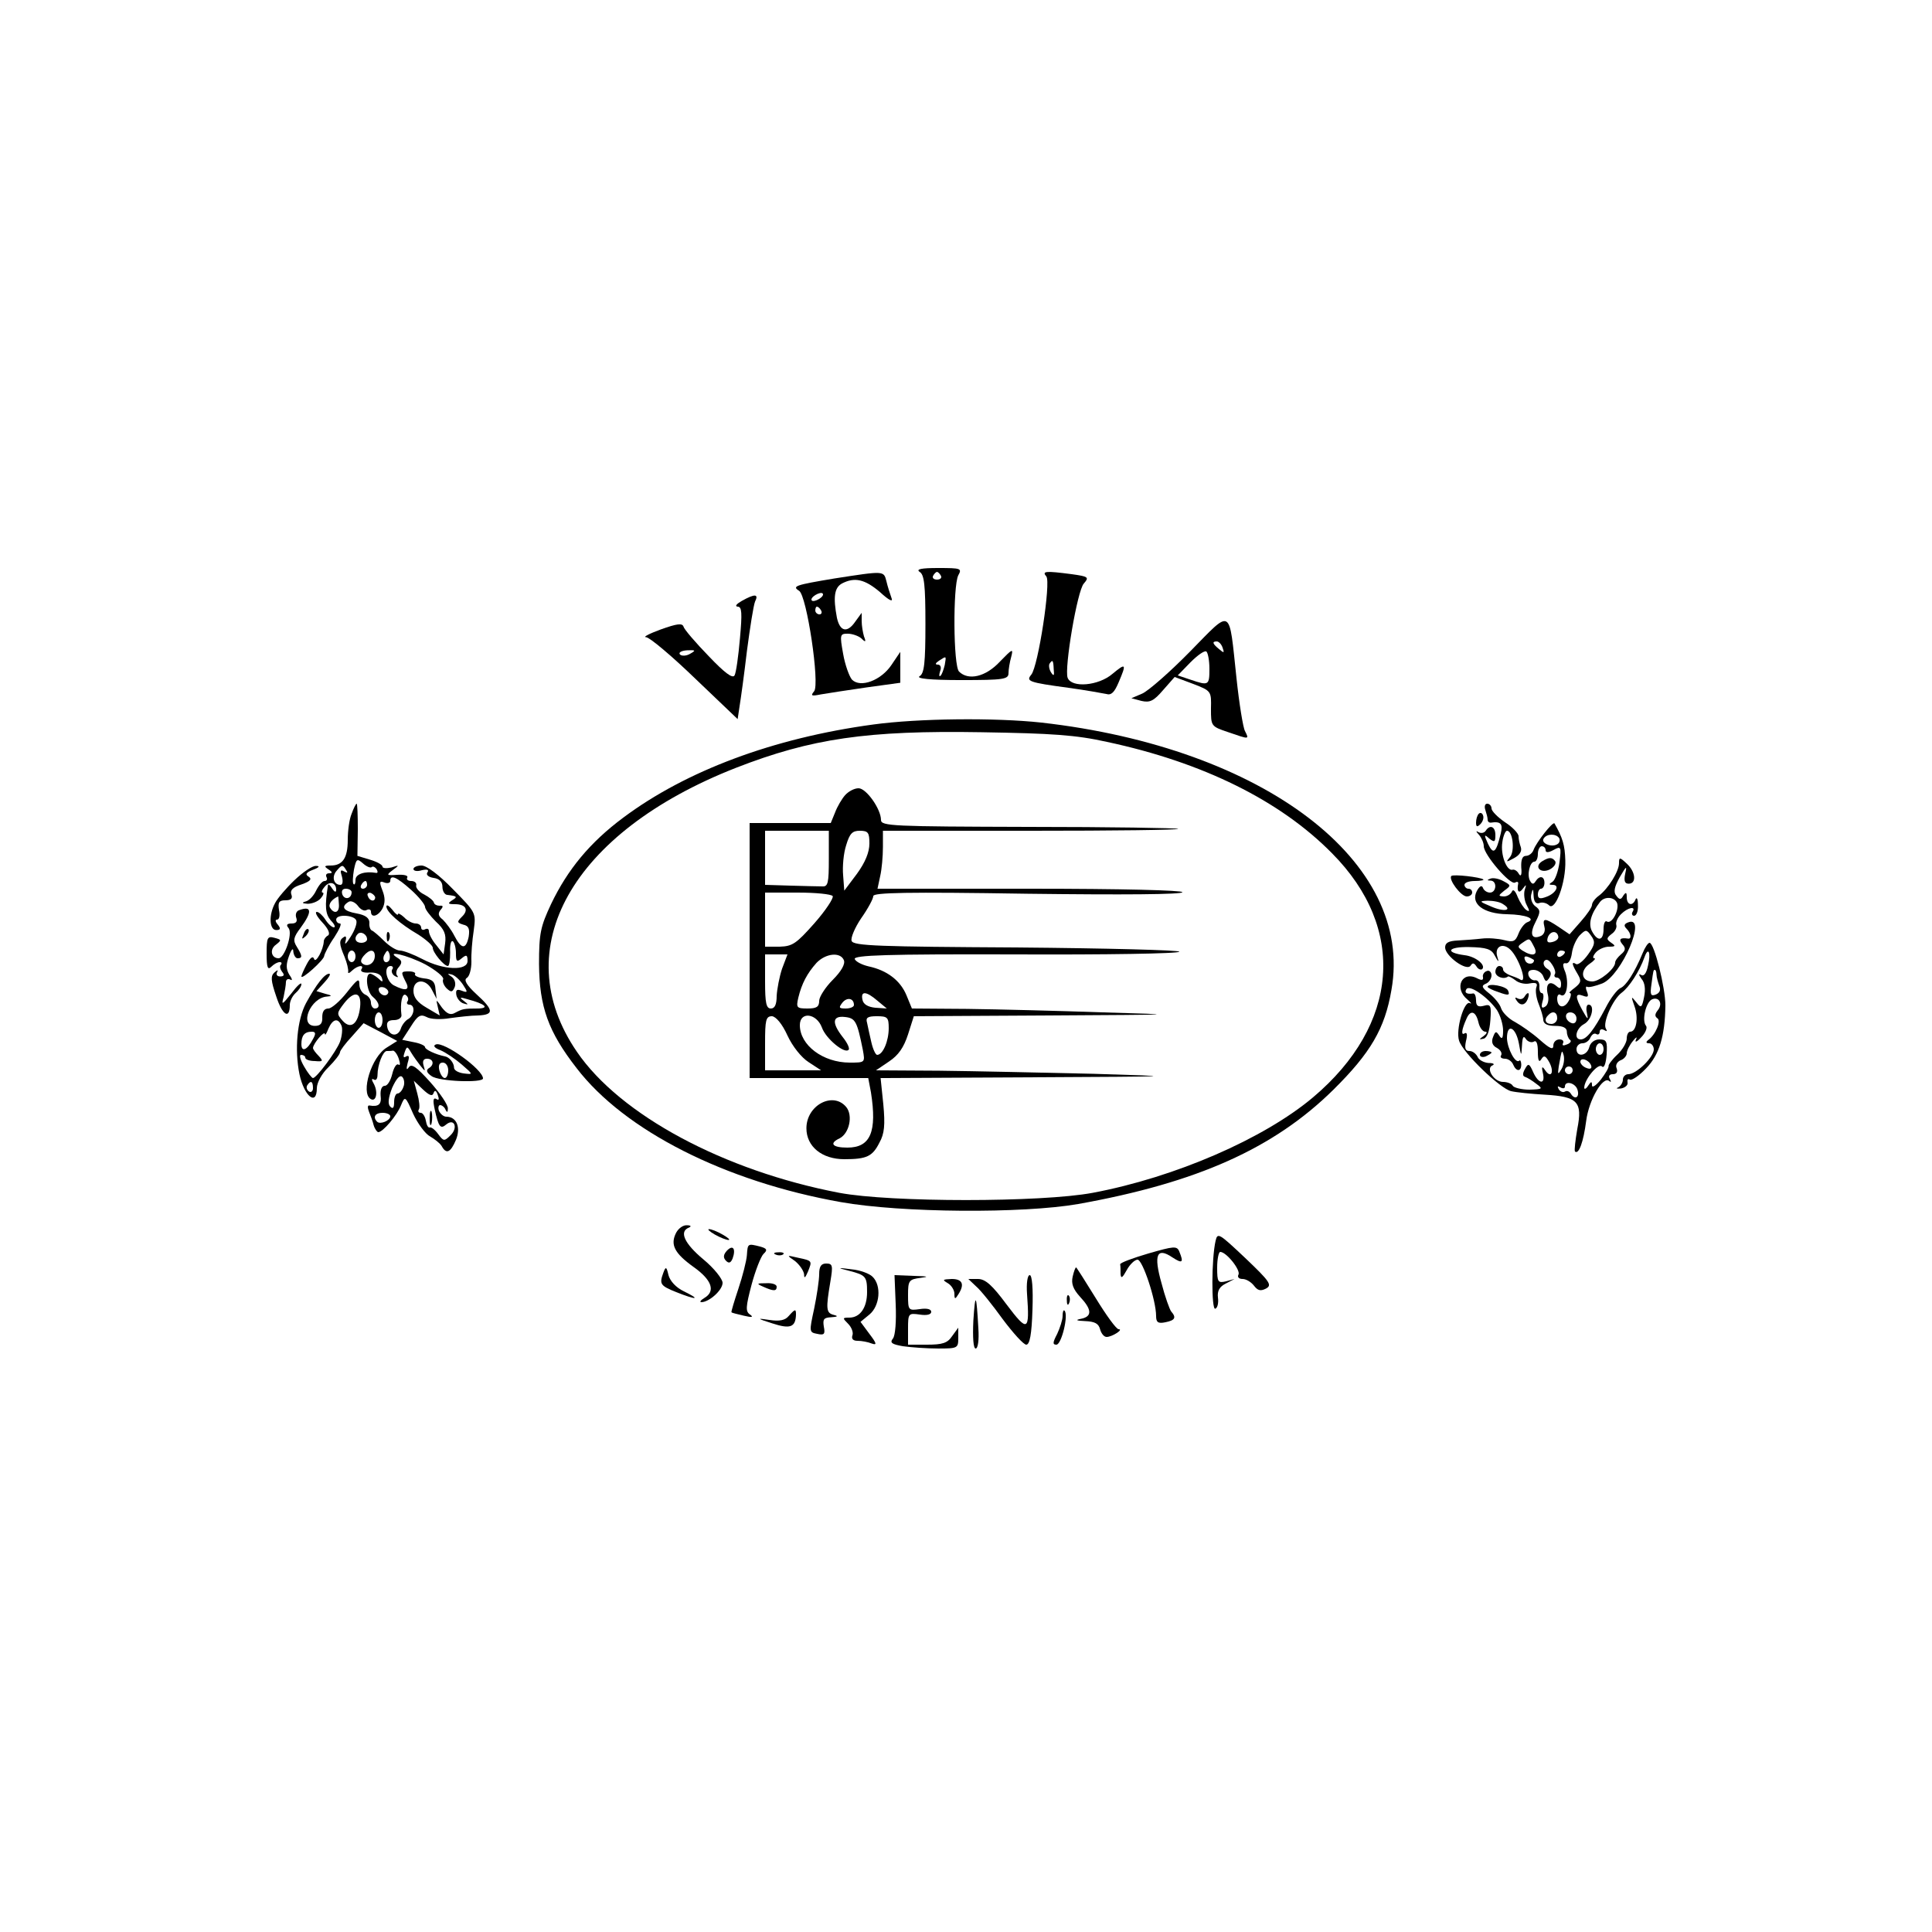 <?xml version="1.0" encoding="UTF-8"?>
<svg xmlns="http://www.w3.org/2000/svg" xmlns:xlink="http://www.w3.org/1999/xlink" width="500px" height="500px" viewBox="0 0 500 500" version="1.1">
<g id="surface1">
<path style=" stroke:none;fill-rule:nonzero;fill:rgb(0%,0%,0%);fill-opacity:1;" d="M 237.996 148 C 239.199 148.699 239.5 151.398 239.5 161.496 C 239.5 171.598 239.199 174.301 237.996 175 C 237.004 175.602 240.598 176.004 248.801 176.004 C 259.797 176.004 261 175.801 261 174.199 C 261 173.301 261.301 171.398 261.699 170 C 262.297 167.699 262.004 167.902 258.801 171.199 C 255.102 175.203 250.602 176.199 248.199 173.801 C 246.703 172.297 246.598 151.699 248 148.898 C 248.996 147.102 248.699 147 242.801 147 C 238.398 147 237.004 147.297 237.996 148 Z M 243.5 148.996 C 243.801 149.504 243.398 150 242.5 150 C 241.598 150 241.199 149.504 241.5 148.996 C 241.801 148.402 242.297 148 242.5 148 C 242.699 148 243.199 148.402 243.5 148.996 Z M 244.5 172.102 C 244.199 173.301 243.801 174.504 243.398 174.902 C 243 175.203 243 174.699 243.301 173.699 C 243.699 172.699 243.398 172 242.699 172 C 241.898 172 242.098 171.598 243 171 C 245 169.699 244.898 169.699 244.5 172.102 Z M 244.5 172.102 "/>
<path style=" stroke:none;fill-rule:nonzero;fill:rgb(0%,0%,0%);fill-opacity:1;" d="M 216 149.699 C 205.801 151.398 204.902 151.699 206.801 152.898 C 208.801 154.098 212.199 177 210.699 178.898 C 209.699 180.102 210 180.199 212.5 179.699 C 214.199 179.398 219.5 178.602 224.301 177.898 L 232.996 176.699 L 232.996 168.699 L 230.699 172.102 C 228 176.102 222.699 178.098 220.496 175.898 C 219.801 175.098 218.699 172.102 218.199 169.199 C 217.297 164.199 217.402 164 219.402 164 C 220.602 164 222.199 164.598 222.902 165.203 C 223.996 166.301 224.199 166.199 223.602 164.699 C 223.301 163.699 223 161.898 223 160.699 L 223 158.602 L 221.398 160.801 C 219.301 163.898 217.402 163.504 216.598 159.898 C 215.598 154.598 215.902 152.098 217.902 151.004 C 221.199 149.301 223.801 149.902 227.703 153.199 C 230.199 155.5 231.199 155.898 230.699 154.699 C 230.301 153.602 229.699 151.699 229.398 150.402 C 228.699 147.699 228.898 147.699 216 149.699 Z M 212.004 155 C 211.199 155.5 210.301 155.699 210.102 155.402 C 209.797 155.102 210.199 154.504 211 154 C 211.801 153.5 212.703 153.297 212.902 153.602 C 213.199 153.898 212.801 154.504 212.004 155 Z M 212.5 157.996 C 212.801 158.5 212.598 159 212.098 159 C 211.496 159 211 158.5 211 157.996 C 211 157.398 211.199 157 211.398 157 C 211.699 157 212.199 157.398 212.5 157.996 Z M 212.5 157.996 "/>
<path style=" stroke:none;fill-rule:nonzero;fill:rgb(0%,0%,0%);fill-opacity:1;" d="M 270.801 149.199 C 272 150.699 268.699 172.398 266.898 174.598 C 265.5 176.301 266.102 176.598 276.5 178 C 280.898 178.602 285.301 179.398 286.301 179.598 C 287.598 180 288.398 179.199 289.5 176.598 C 291.598 171.703 291.398 171.5 287.902 174.398 C 284.301 177.5 277.301 178.098 276.301 175.402 C 275.402 173 278.801 152.801 280.5 151.004 C 281.902 149.398 281.699 149.199 277.398 148.602 C 270.496 147.699 269.598 147.801 270.801 149.199 Z M 272.699 173.199 C 272.902 174.902 272.699 175.098 272 173.996 C 271.5 173.199 271.398 172.199 271.598 171.801 C 272.398 170.602 272.602 170.801 272.699 173.199 Z M 272.699 173.199 "/>
<path style=" stroke:none;fill-rule:nonzero;fill:rgb(0%,0%,0%);fill-opacity:1;" d="M 192.004 155.5 C 190.598 156.301 190.102 156.902 190.902 157 C 192.004 157 192.098 158.602 191.5 165.203 C 191.102 169.801 190.5 174.102 190.102 174.797 C 189.598 175.699 187.5 174.102 183.402 169.801 C 180 166.301 177.098 162.902 176.902 162.199 C 176.598 161.199 175.203 161.398 171 162.902 C 168 164 166.301 164.898 167.199 164.898 C 168.199 165 173.898 169.801 179.902 175.602 L 190.902 186.102 L 191.398 182.801 C 191.699 181 192.602 174.504 193.301 168.5 C 194.102 162.402 195 156.699 195.402 155.699 C 196.398 153.699 195.402 153.602 192.004 155.5 Z M 178.602 169.199 C 177.602 169.801 176.398 169.801 176.004 169.402 C 175.496 168.898 176.301 168.398 177.801 168.301 C 180 168.199 180.199 168.301 178.602 169.199 Z M 178.602 169.199 "/>
<path style=" stroke:none;fill-rule:nonzero;fill:rgb(0%,0%,0%);fill-opacity:1;" d="M 307.996 168.602 C 302.801 173.898 297.199 178.801 295.602 179.504 L 292.801 180.699 L 295.402 181.398 C 297.602 181.902 298.602 181.398 301.004 178.602 L 304 175.203 L 308.801 177 C 313.504 178.801 313.504 178.898 313.398 183.402 C 313.398 187.902 313.398 187.996 317.902 189.5 C 323.402 191.398 323.301 191.398 322.199 189.199 C 321.703 188.301 320.699 182.098 320 175.496 C 318 156.902 319 157.398 307.996 168.602 Z M 316.398 167.602 C 316.898 169 316.801 169.102 315.5 168 C 313.801 166.598 313.602 166 314.898 166 C 315.398 166 316.102 166.699 316.398 167.602 Z M 312.996 173.098 C 312.996 177.398 312.801 177.5 308.102 175.898 L 304.797 174.797 L 308.102 171.398 C 309.898 169.598 311.699 168.301 312.199 168.602 C 312.598 168.898 312.996 170.902 312.996 173.098 Z M 312.996 173.098 "/>
<path style=" stroke:none;fill-rule:nonzero;fill:rgb(0%,0%,0%);fill-opacity:1;" d="M 226.004 187.5 C 200.098 191 177.5 199.504 161.301 211.602 C 152.703 218 146.902 225 142.602 234 C 139.898 239.801 139.5 241.5 139.5 249.504 C 139.598 260.598 141.898 267.004 149.199 276.398 C 161.602 292.602 187.703 305.801 217.602 311.102 C 233.301 313.898 264.699 314.098 279 311.602 C 309.797 306.102 329.699 297.199 345.098 282 C 354.699 272.5 358.402 266.199 360.102 256.199 C 366 223.098 327.098 193.5 269.5 187.004 C 257.5 185.699 237.703 185.902 226.004 187.5 Z M 286.496 192.004 C 311.301 197.297 331.301 207.199 344.699 220.801 C 364.098 240.301 362.098 265.203 339.801 284 C 327.098 294.699 304.098 304.699 282.801 308.699 C 269.5 311.199 230.5 311.199 217.199 308.699 C 187.402 303 160.5 288.602 149.301 272.199 C 131 245.496 147.902 215.398 190.5 198.699 C 210 191.102 224.504 189 254 189.5 C 272.297 189.801 278.402 190.203 286.496 192.004 Z M 286.496 192.004 "/>
<path style=" stroke:none;fill-rule:nonzero;fill:rgb(0%,0%,0%);fill-opacity:1;" d="M 218.699 205.801 C 217.902 206.699 216.699 208.699 216.102 210.301 L 215 212.996 L 194 212.996 L 194 279 L 224.699 279 L 225.402 282.703 C 227 292.902 225.301 297 219.301 297 C 215.398 297 214.5 295.902 217.297 294.598 C 219.801 293.301 220.801 288.699 219 286.496 C 215.598 282.398 208.699 286 208.699 292.004 C 208.699 296.703 212.703 300 218.5 300 C 224.301 300 225.801 299.301 227.602 295.699 C 228.898 293.398 229.098 291.102 228.602 285.801 L 227.898 279 L 267.199 278.801 C 305.598 278.602 305.898 278.602 282.996 277.898 C 270.098 277.602 252.098 277.199 243.098 277.098 L 226.699 277 L 230.102 274.699 C 232.5 273.098 233.898 271.102 235 267.699 L 236.496 262.996 L 271.5 262.801 C 305.598 262.598 306 262.598 285.5 262.004 C 273.996 261.602 258.102 261.199 250.301 261.102 L 236 261 L 234.602 257.598 C 232.996 253.699 229.504 251.102 224.797 250.098 C 223.098 249.699 221.5 248.898 221.199 248.199 C 220.902 247.199 229.398 246.902 262.902 247 C 286.102 247.102 305.102 246.801 305.199 246.301 C 305.402 245.902 286.496 245.402 263.199 245.203 C 227.602 245 220.801 244.801 220.402 243.5 C 220.098 242.801 221.199 240.102 222.902 237.598 C 224.598 235.199 226.004 232.598 226.004 231.902 C 226.004 231 234.699 230.801 266 231.301 C 290.598 231.602 306 231.5 306 230.898 C 306 230.402 290.398 230 266.5 230 L 227.098 230 L 227.801 226.699 C 228.199 225 228.5 221.598 228.5 219.199 L 228.5 215 L 266.898 215 C 287.996 215 305.102 214.801 304.902 214.5 C 304.598 214.301 287.199 214 266.199 214 C 230.898 213.898 228 213.801 228 212.199 C 228 209.402 224.199 204 222.199 204 C 221.102 204 219.598 204.797 218.699 205.801 Z M 214.5 222.297 C 214.5 228.5 214.301 229.504 212.801 229.398 C 211.801 229.398 208.102 229.301 204.504 229.199 L 198 229 L 198 215 L 214.5 215 Z M 225 218.301 C 225 220.602 223.898 223.199 221.801 226.102 L 218.5 230.5 L 218.199 226.5 C 218 224.301 218.301 220.801 219 218.699 C 219.898 215.699 220.602 215 222.5 215 C 224.699 215 225 215.5 225 218.301 Z M 215.5 231.902 C 215.797 232.398 213.699 235.598 210.801 238.898 C 206.102 244.199 205.102 244.898 201.801 245 L 198 245 L 198 231 L 206.398 231 C 211.102 231 215.102 231.398 215.5 231.902 Z M 202.398 250.699 C 201.699 252.801 201.102 256 201.004 257.703 C 201.004 260 200.496 261 199.504 261 C 198.301 261 198 259.602 198 254 L 198 247 L 203.801 247 Z M 218.398 248.5 C 218.801 249.504 217.699 251.398 215.5 253.602 C 213.602 255.5 212.004 257.996 212.004 259 C 212.004 260.598 211.301 261 209 261 C 206.199 261 206 260.801 206.602 258.199 C 207.5 254.504 208.898 251.902 211.301 249.199 C 213.699 246.703 217.5 246.301 218.398 248.5 Z M 227.098 259 L 229.504 261 L 226.5 260.801 C 224.598 260.598 223.402 259.898 223.199 258.699 C 222.699 256.398 224.199 256.5 227.098 259 Z M 221 260.102 C 221 260.598 220 261 218.898 261 C 217.098 261 217.004 260.801 218 259.5 C 219.199 257.996 221 258.301 221 260.102 Z M 203.801 268 C 205.102 270.801 207.398 273.699 209.301 274.902 L 212.5 277 L 198 277 L 198 270 C 198 264 198.199 262.996 199.797 262.996 C 200.801 263.102 202.398 264.898 203.801 268 Z M 212.703 265.902 C 213.699 268.801 218.602 272.801 219.598 271.703 C 220 271.398 219.301 269.898 218.098 268.398 C 215.203 264.699 215.398 262.801 218.699 263.199 C 221.398 263.504 221.801 264.301 223.301 271.703 C 223.898 275 223.898 275 219.898 275 C 212.996 275 207 270.496 207 265.301 C 207 261.699 211.301 262.199 212.703 265.902 Z M 230 266.102 C 230 269.402 228.5 273 227 273 C 226.598 273 225.898 271.5 225.496 269.699 C 225.098 268 224.598 265.699 224.398 264.699 C 223.996 263.398 224.504 262.996 226.902 262.996 C 229.699 262.996 230 263.301 230 266.102 Z M 230 266.102 "/>
<path style=" stroke:none;fill-rule:nonzero;fill:rgb(0%,0%,0%);fill-opacity:1;" d="M 91 210.598 C 90.398 212.004 90 215 90 217.402 C 90 222 88.699 223.996 85.598 223.996 C 83.898 223.996 83.801 224.199 85 225 C 86.102 225.699 86.102 226.004 85.199 226.004 C 84.5 226.004 84.203 226.398 84.5 227 C 84.797 227.5 84.602 228 84 228 C 83.402 228 82.5 229.098 81.801 230.5 C 81.199 231.801 80 233.102 79.098 233.301 C 78 233.602 78.199 233.801 79.598 233.898 C 80.801 233.898 82.301 233.301 82.996 232.5 C 83.699 231.699 83.898 231 83.5 231 C 83.102 231 83.301 230.301 84 229.504 C 85.301 227.898 87.004 228.402 87.004 230.301 C 87.004 231 86.602 230.898 86 230 C 85.5 229.199 85 228.699 84.898 229 C 84 234.602 84.203 236.496 85.598 238.199 C 86.602 239.199 86.898 240 86.398 240 C 85.902 240 84.898 239.098 84.203 237.996 C 83.5 236.898 82.5 236 82 236 C 81.398 236 82 237.199 83.402 238.699 C 85 240.398 85.5 241.699 84.898 242.098 C 84.301 242.402 83.801 243.098 83.801 243.602 C 83.699 245.801 81.699 249.398 81.301 248.199 C 81 247.297 80.301 247.801 79.398 249.504 C 78.602 251.004 78 252.398 78 252.703 C 78 253.699 83.898 248.402 83.898 247.398 C 84 246.801 85.102 244.598 86.496 242.602 C 87.801 240.598 88.504 239 87.996 239 C 87.402 239 87.004 238.504 87.004 237.996 C 87.004 236.496 91.699 236.801 92.199 238.199 C 92.5 238.898 91.801 240.797 90.699 242.5 C 89.699 244.102 89.098 244.699 89.402 243.699 C 89.699 242.602 89.598 242.098 89 242.5 C 87.703 243.301 87.703 244.199 89.199 247.699 C 89.801 249.199 90.203 250.898 90.102 251.5 C 90 252 90.398 251.902 91.102 251.199 C 92.602 249.797 94.402 249.598 93.5 250.898 C 93.199 251.5 94.199 251.801 95.602 251.699 C 97.199 251.598 98.5 252.098 98.801 253 C 99.199 254.199 98.996 254.301 97.902 253.199 C 97.199 252.602 96.199 252 95.801 252 C 94.402 252 94.898 256.699 96.5 257.996 C 98.199 259.402 98.5 261 97 261 C 96.5 261 96 260.301 96 259.5 C 96 258.602 95.301 257.703 94.5 257.398 C 93.699 257 93 255.898 93 254.699 C 93 253 92.402 253.5 89.801 256.801 C 87.996 259.098 85.801 261 85 261 C 83.898 261 83.402 261.801 83.402 263.199 C 83.5 264.898 82.902 265.5 81.5 265.5 C 77.301 265.5 80.402 258.102 84.699 257.902 C 86 257.801 85.902 257.598 84.203 257.199 L 81.902 256.5 L 84 254.199 C 85.102 253 85.699 252 85.199 252 C 84 252 81.902 254.699 79.199 259.602 C 76.902 263.898 76.199 271.703 77.5 278 C 78.699 283.699 82 286.398 82 281.602 C 82 280.199 83.301 277.801 85 276.199 C 86.699 274.504 87.996 272.801 87.996 272.297 C 87.996 271.902 89.402 270 91.102 268.199 L 94.102 264.801 L 98.5 267.098 L 102.801 269.402 L 100.098 271.102 C 96.102 273.5 93.301 282.801 95.902 284.402 C 97.297 285.301 97.902 282.801 96.801 280.598 C 96.102 279.398 96.102 279 96.801 279.398 C 97.297 279.699 97.699 279.199 97.699 278.199 C 97.699 275.602 99.102 272 100.098 272 C 100.602 272 101.301 272 101.699 271.902 C 102.098 271.902 102.801 272.801 103.199 273.996 C 103.602 275.203 103.602 275.898 103.098 275.496 C 102.602 275.203 101.902 276.301 101.5 278 C 101.102 279.598 100.301 281 99.598 281 C 98.801 281 98.402 282 98.5 283.5 C 98.801 285.801 98 286.496 95.602 286.102 C 95.098 286 95.098 286.699 95.496 287.703 C 95.902 288.699 96.5 290.301 96.703 291.199 C 97 292.199 97.602 293 97.902 293 C 99.102 293 102.801 288.602 103.801 286 C 104.797 283.602 104.902 283.602 106.902 288.199 C 108.102 290.797 110.102 293.5 111.301 294.102 C 112.5 294.801 113.898 295.902 114.301 296.598 C 115.5 298.801 116.598 298.301 118 295 C 119.301 291.801 118.199 289 115.5 289 C 114.801 289 114 288.301 113.602 287.5 C 113.301 286.699 113.504 286 113.898 286 C 114.402 286 115.102 286.602 115.301 287.199 C 115.699 287.996 115.902 287.902 115.902 286.898 C 116 286 113.898 282.902 111.301 280 C 107.801 276.102 106.5 275.203 105.801 276.199 C 105.199 277.098 105.102 276.699 105.5 275.098 C 106 273.5 105.898 273 105.102 273.402 C 104.398 273.898 104.301 273.5 104.699 272.398 C 105.301 270.699 105.402 270.699 106.398 272.398 C 107 273.402 108.102 274.902 108.801 275.801 C 110.102 277.398 110.102 277.398 109.602 275.699 C 109.301 274.598 109.602 273.996 110.5 273.996 C 112.199 273.996 112.5 275.602 110.902 276.5 C 110.199 277 110.5 277.703 111.699 278.5 C 113.602 279.902 125 280.301 125 279.098 C 125 276.801 114.898 269.5 112.801 270.301 C 112.004 270.602 112.402 271.199 114 271.801 C 115.398 272.398 117.902 274.102 119.5 275.496 C 122.5 278.098 122.5 278.098 120 277.801 C 118.602 277.602 117.5 277 117.5 276.301 C 117.5 275.098 116.301 273.602 115.203 273.402 C 112.703 272.902 110 271.598 110 271 C 110 270.602 108.699 270 107 269.699 L 104.098 269.102 L 106.301 265.699 C 108.102 262.801 108.801 262.402 110.402 263.199 C 111.398 263.801 114.098 263.898 116.398 263.504 C 118.602 263.199 122 262.801 123.801 262.801 C 127.898 262.598 127.801 261.398 123.301 257.301 C 120.699 254.902 120 253.602 120.801 253.098 C 121.5 252.703 122 250.801 122 248.898 C 121.902 247 122.199 243.398 122.602 240.797 C 123.199 236.199 123.199 236.199 117.199 230.102 C 113.602 226.398 110.402 223.996 109.098 223.996 C 107.996 223.996 107 224.398 107 224.902 C 107 225.402 107.996 225.602 109.203 225.203 C 110.598 224.902 111.102 225.098 110.598 225.801 C 110.199 226.398 110.902 227 112.199 227.199 C 113.699 227.398 114.5 228.199 114.5 229.504 C 114.5 230.598 115.102 231.602 115.797 231.602 C 118.301 231.902 118.5 232.098 117.004 232.996 C 115.797 233.801 115.902 234 117.699 234 C 120.602 234 121.398 235.5 119.5 237.297 C 118.199 238.602 118.301 238.801 119.898 239.301 C 121.301 239.598 121.598 240.398 121.301 242.402 C 120.602 245.801 119.402 245.699 117.602 242.199 C 116.801 240.598 115.398 238.801 114.598 237.996 C 113.398 237.098 113.301 236.398 114 235.5 C 114.801 234.602 114.699 234.301 113.801 234.402 C 113.102 234.402 112.402 234.098 112.297 233.602 C 112.199 233.102 111.102 232.199 109.797 231.5 C 108.5 230.898 107.598 229.797 107.703 229.199 C 107.902 228.5 107.301 228 106.398 228 C 105.598 228 105.102 227.602 105.402 227.098 C 105.699 226.598 104.598 226.301 102.898 226.398 C 100 226.598 99.902 226.5 101.598 225.203 C 103.402 223.898 103.402 223.801 101.301 224.504 C 100 224.797 98.996 224.699 98.996 224.301 C 98.996 223.801 97.5 223 95.801 222.5 L 92.5 221.5 L 92.602 214.699 C 92.602 211 92.5 207.996 92.297 207.996 C 92.098 207.996 91.5 209.203 91 210.598 Z M 96.199 224.398 C 96.5 224.102 97.102 224.398 97.5 225 C 97.801 225.602 97.801 226.004 97.297 225.898 C 94.402 225.402 92.004 226.199 92.004 227.703 C 92.004 228.602 91.801 229.098 91.5 228.801 C 91.199 228.5 91.301 226.902 91.598 225.098 C 92.199 222.199 92.402 222.102 94 223.5 C 94.898 224.301 95.902 224.699 96.199 224.398 Z M 89.598 225.203 C 90.102 225.898 89.898 226.004 89 225.496 C 88.102 225 87.996 225.301 88.504 226.902 C 88.801 228.098 88.699 229 88.102 229 C 86.398 229 85.801 227 87.004 225.496 C 88.504 223.699 88.699 223.699 89.598 225.203 Z M 106.398 230.301 C 108.402 232.098 110 234.098 110 234.699 C 110 235.301 111.301 237.004 112.801 238.504 C 115 240.5 115.5 241.801 115.203 244.102 L 114.801 247 L 112.902 244.598 C 111.801 243.301 111 241.699 111 241 C 111 240.398 110.598 240.203 110 240.5 C 109.5 240.797 109 240.598 109 240.102 C 109 239.5 108.402 239 107.598 239 C 106.801 239 105.402 238.301 104.598 237.402 C 103.699 236.602 103 236.199 103 236.602 C 103 237.004 102.301 236.496 101.5 235.402 C 100.699 234.402 100 234 100 234.602 C 100 236 103.5 239.098 108.301 241.898 C 110.301 243.199 112.004 244.699 112.004 245.301 C 112.004 246.5 114.898 250 115.902 250 C 116.301 250 116.5 248.402 116.5 246.5 C 116.398 244.598 116.699 243.301 117.199 243.602 C 117.602 243.898 118 245.301 118 246.703 C 118 248.801 118.199 249.102 119.5 248 C 120.699 247 121 247.102 121 248.699 C 121 251.301 114.801 251.102 109.301 248.199 C 107 247 104.398 246 103.5 246 C 102.602 246 100.801 244.898 99.398 243.5 C 98.098 242.199 96.598 240.902 96.199 240.797 C 95.801 240.598 95.496 239.699 95.602 238.801 C 95.602 237.598 94.598 236.801 92.297 236.398 C 88.898 235.801 88.102 234.699 90.203 233.402 C 90.797 232.996 91.898 233.5 92.602 234.402 C 93.301 235.402 94.301 235.902 94.898 235.5 C 95.496 235.199 96 235.402 96 235.902 C 96 237.703 97.902 237.098 98.996 235.102 C 99.699 233.699 99.699 232.301 98.996 230.5 C 98.098 228.199 98.199 227.898 99.504 228.402 C 100.301 228.699 101.004 228.5 101.004 228 C 101.004 226.199 102.703 227 106.398 230.301 Z M 95 229 C 95 229.504 94.5 230 93.898 230 C 93.398 230 93.199 229.504 93.5 229 C 93.801 228.402 94.301 228 94.598 228 C 94.801 228 95 228.402 95 229 Z M 91 230.898 C 91 232.598 89.199 232.996 88.602 231.5 C 88.301 230.598 88.602 230 89.5 230 C 90.301 230 91 230.402 91 230.898 Z M 97.102 232.301 C 97 233.5 95.602 233.199 95.203 231.902 C 94.898 231.301 95.301 230.898 96 231.102 C 96.598 231.398 97.102 231.902 97.102 232.301 Z M 87.703 234 C 87.902 236.199 86.496 236.699 85.402 234.898 C 84.898 234 85.902 232.703 87.5 232 C 87.598 232 87.598 232.902 87.703 234 Z M 95 243.098 C 95 243.602 94.301 244 93.5 244 C 92.004 244 91.5 242.801 92.602 241.699 C 93.398 240.902 95 241.801 95 243.098 Z M 92.004 247.5 C 92.004 248.301 91.598 248.996 91 248.996 C 90.5 248.996 90 248.301 90 247.5 C 90 246.703 90.5 246 91 246 C 91.598 246 92.004 246.703 92.004 247.5 Z M 97 247.398 C 97 249.199 95.301 250.301 94 249.504 C 93.199 248.996 93.301 248.402 94.102 247.398 C 95.602 245.602 97 245.602 97 247.398 Z M 100.602 248.699 C 99.598 249.699 98.699 248.199 99.598 246.902 C 100.203 245.801 100.402 245.801 100.801 246.902 C 101.004 247.602 100.898 248.402 100.602 248.699 Z M 110.102 249.598 C 112.801 251.102 114.898 252.801 114.699 253.402 C 114.402 254 114.898 255.102 115.598 255.801 C 116.801 256.902 117.098 256.801 117.699 255.402 C 118 254.504 117.699 253.402 116.898 252.801 C 115.699 252 115.699 251.902 116.898 252.199 C 117.699 252.398 119 253.602 119.801 254.797 C 121.102 256.801 121.102 257 119.5 256.398 C 118.199 255.898 117.902 256.199 118.098 257.5 C 118.301 258.5 119.199 259.5 120 259.699 C 121.301 260.102 121.301 260 120 259 C 118.801 258.102 119 257.996 121 258.602 C 125.496 259.797 126.801 260.902 123.801 261 C 120 261 119.699 261.102 117.801 262.098 C 116.598 262.801 115.699 262.402 114.402 260.801 C 112.801 258.5 112.801 258.5 113.301 260.598 L 113.801 262.801 L 110.402 260.801 C 107.996 259.402 107 258.102 107 256.398 C 107 253.297 110.301 253.199 111.801 256.199 L 112.996 258.5 L 112.703 256 C 112.598 254.098 111.898 253.402 109.699 253.199 C 108.199 253 107.199 252.5 107.398 252.098 C 107.703 251.801 107 251.398 105.898 251.398 C 103.699 251.398 103.699 251.5 105 254.098 C 106.199 256.301 105 256.602 101.902 255 C 99.902 253.898 99.199 250 101.102 250 C 101.598 250 101.902 250.402 101.5 250.898 C 101.199 251.398 101.5 252.199 102.199 252.602 C 102.898 253 103.199 253 102.801 252.5 C 102.398 252.098 102.5 251.004 103.199 250.301 C 104.098 249.199 104.098 248.602 102.898 247.902 C 99.504 245.801 105.301 247.102 110.102 249.598 Z M 100.402 257.098 C 99.797 258.199 98 257.301 98 256 C 98 255.5 98.699 255.301 99.504 255.598 C 100.301 256 100.699 256.602 100.402 257.098 Z M 93.199 260.598 C 92.699 265 90.797 266.5 88.699 264.199 C 87.098 262.402 87.098 262.199 89.098 259.602 C 91.699 256.301 93.602 256.699 93.199 260.598 Z M 105.5 259.098 C 105.102 259.602 105.402 260 105.898 260 C 107.5 260 107.301 262.703 105.699 263.699 C 104.902 264.098 104 265.301 103.699 266.301 C 102.898 268.5 100.602 268.098 100.203 265.699 C 100 264.5 100.496 264 102 264 C 103.098 264 104 263.398 103.898 262.703 C 103.5 259.602 104.098 256.902 105 257.5 C 105.598 257.902 105.801 258.602 105.5 259.098 Z M 98.996 264 C 98.996 265.102 98.602 266 98 266 C 97.5 266 97 265.102 97 264 C 97 262.902 97.5 262.004 98 262.004 C 98.602 262.004 98.996 262.902 98.996 264 Z M 88.398 265.5 C 88.699 266.301 88.504 268.199 87.996 269.598 C 87.004 272.199 81.902 279 81 279 C 80.699 279 79.598 277.602 78.699 276.004 C 77.703 274.301 77.398 273 77.898 273 C 78.5 273 79 273.301 79 273.699 C 79 274.199 80.102 274.598 81.5 274.598 C 83.602 274.797 83.699 274.598 82.5 273.301 C 81.699 272.5 81 271.598 81 271.199 C 81.102 270 84 266.598 84.098 267.602 C 84.098 268.098 84.5 267.5 85 266.199 C 86.102 263.699 87.5 263.301 88.398 265.5 Z M 81 268.898 C 79.504 271.801 78 272.398 78 270.203 C 78 268 78.801 267.004 80.699 267.004 C 81.699 267.004 81.801 267.5 81 268.898 Z M 116 277 C 116 278.098 115.598 279 115.102 279 C 114.598 279 114 278.098 113.699 277 C 113.398 275.699 113.699 275 114.598 275 C 115.398 275 116 275.898 116 277 Z M 104.398 281.301 C 104.098 282.199 103.402 282.996 102.898 282.996 C 102.398 282.996 102 284 102 285.199 C 102 286.699 101.699 287.098 101.004 286.398 C 100.301 285.699 100.496 284.098 101.5 281.5 C 102.602 279.098 103.5 278.098 104.098 278.699 C 104.598 279.199 104.797 280.402 104.398 281.301 Z M 81 281.602 C 81 282.398 80.5 282.801 80 282.5 C 79.398 282.098 79.199 281.398 79.504 280.898 C 80.402 279.504 81 279.797 81 281.602 Z M 112.199 282.902 C 112.5 282 112.902 282.199 113.301 283.402 C 113.699 284.5 113.602 284.898 112.902 284.402 C 112.098 284 112.004 284.797 112.5 287.098 C 113.504 291.699 114 292.297 115.5 291 C 117.602 289.301 118.602 291.898 116.598 293.801 C 115 295.402 114.801 295.402 113.398 293.5 C 112.598 292.402 111.602 291.598 111.199 291.801 C 110.801 291.898 110.402 291.199 110.199 290 C 110 288.898 109.402 287.996 108.898 287.996 C 108.301 287.996 108.102 287.598 108.402 287.098 C 108.699 286.699 108.5 284.797 107.996 282.996 L 107.098 279.699 L 109.402 281.902 C 111.102 283.5 111.898 283.801 112.199 282.902 Z M 101.004 288.898 C 101.004 290 98.402 291.102 97.602 290.301 C 96.398 289.098 97.102 287.996 98.996 287.996 C 100.098 287.996 101.004 288.398 101.004 288.898 Z M 101.004 288.898 "/>
<path style=" stroke:none;fill-rule:nonzero;fill:rgb(0%,0%,0%);fill-opacity:1;" d="M 100.098 242.602 C 100.098 243.699 100.402 244 100.699 243.199 C 101.004 242.5 100.898 241.598 100.602 241.301 C 100.301 240.902 100 241.5 100.098 242.602 Z M 100.098 242.602 "/>
<path style=" stroke:none;fill-rule:nonzero;fill:rgb(0%,0%,0%);fill-opacity:1;" d="M 111.199 289.5 C 111.199 291.102 111.398 291.699 111.699 290.699 C 111.898 289.801 111.898 288.398 111.699 287.703 C 111.398 287.098 111.199 287.801 111.199 289.5 Z M 111.199 289.5 "/>
<path style=" stroke:none;fill-rule:nonzero;fill:rgb(0%,0%,0%);fill-opacity:1;" d="M 384.402 209.602 C 384.699 210.5 385 211.602 385 212.098 C 385 212.598 385.301 212.902 385.801 212.902 C 388.398 212.5 389 213.199 388.398 215.699 C 387.199 220.699 386.496 221.301 385.102 218.398 C 384 216 384.098 215.797 385.402 217.004 C 386.801 218.098 387.004 217.902 387.004 216.102 C 387.004 213.898 385.598 213.301 384.5 215 C 384.098 215.598 383.301 215.699 382.703 215.398 C 381.902 214.898 381.902 215.102 382.801 216.102 C 383.402 216.801 384 218.098 384 219 C 384 221.199 390.902 229.199 392.098 228.402 C 392.602 228.098 393 228.199 392.902 228.699 C 392.5 230.699 393.098 231.398 394.102 230 C 395 228.801 395.098 228.801 394.598 230.301 C 394.301 231.301 394.5 233.102 395.098 234.203 C 395.902 235.699 395.902 236.102 395 235.5 C 394.402 235.102 393.398 233.602 392.801 232.199 C 392.199 230.598 391.598 230 391.301 230.699 C 391 231.398 390.102 232 389.199 232 C 387.703 231.902 387.703 231.801 389.301 230.5 C 391.102 229.199 391.102 229.098 389 228 C 387.902 227.398 386.398 227.098 385.699 227.398 C 384.797 227.703 384.797 227.898 385.801 227.898 C 387.5 228 387.297 231 385.598 231 C 384.797 231 384 230.402 383.801 229.797 C 383.5 229 382.902 229.301 382.199 230.598 C 380.5 233.898 383.898 236.496 390.102 236.602 C 395 236.699 397.699 237.801 395.203 238.699 C 394.5 239 393.5 240.301 393 241.598 C 392.199 243.699 391.598 243.898 389.301 243.301 C 387.703 242.902 385.199 242.699 383.5 242.902 C 381.902 243.098 379 243.301 377.301 243.398 C 374.902 243.5 373.996 244 373.996 245.203 C 373.996 247.398 379.598 251.5 380.598 249.902 C 381.102 249.102 381.5 249.199 382.098 250.098 C 382.5 250.801 383.199 251.102 383.602 250.801 C 384.602 249.699 381.801 247.5 379 247.199 C 373.801 246.5 374.699 245 380.199 245.098 C 384.797 245.203 386 245.602 386.898 247.398 C 387.801 249.102 387.996 249.102 387.5 247.602 C 386.699 245 388.898 243.801 390.902 245.801 C 393 247.801 395.301 254.301 393.602 253.602 C 393 253.199 391.699 252.703 390.797 252.398 C 389.801 252 389 251.398 389 250.898 C 389 250.402 388.602 250 387.996 250 C 387.5 250 387.004 250.699 387.004 251.5 C 387.004 252.801 389.199 253.602 390.301 252.703 C 390.5 252.602 391.398 253.098 392.199 253.699 C 393 254.398 394.699 254.797 395.902 254.504 C 397.602 254.199 398 254.504 397.602 255.5 C 397.297 256.398 397.602 258.301 398.199 259.797 C 398.801 261.301 399.398 263.199 399.398 264 C 399.504 265 400.496 265.5 402.5 265.5 C 404.504 265.5 405.5 266 405.5 267.004 C 405.5 267.801 405.898 268.801 406.301 269.102 C 406.801 269.402 406.398 270 405.5 270.301 C 404.598 270.699 404.199 270.602 404.504 270 C 404.797 269.402 404.398 269 403.602 269 C 402.703 269 402 269.699 402 270.602 C 402 271.801 401.102 271.398 398.5 269.102 C 396.598 267.402 393.699 265.398 392.098 264.5 C 390.5 263.699 388.898 262.098 388.504 261 C 388.199 259.898 386.801 258.199 385.402 257.098 C 383.5 255.598 383.301 255.102 384.5 254.598 C 385.301 254.301 386 253.297 386 252.398 C 386 251.598 385.402 251.004 384.797 251.301 C 384.098 251.5 383.602 252.301 383.801 252.898 C 383.898 253.699 383.5 253.801 382.301 253.199 C 378.297 251.102 376.199 255.801 379.797 258.699 C 380.699 259.5 381 259.898 380.402 259.602 C 378.898 258.898 376.699 266.5 377.602 269.301 C 378.5 272.398 388.301 281.801 391.102 282.398 C 392.402 282.703 396.301 283.102 399.797 283.301 C 408.301 283.801 409.602 285.102 408.199 292.199 C 407.703 295.098 407.398 297.699 407.598 298 C 408.602 298.898 409.797 295.496 410.5 290.102 C 411.199 284.602 414.898 278.297 416.5 279.797 C 417.004 280.199 417.004 279.902 416.598 279.199 C 416.199 278.5 416.5 278 417.402 278 C 418.398 278 418.699 277.398 418.398 276.5 C 418 275.699 418.5 274.797 419.402 274.398 C 420.301 274.102 421 273.199 421 272.602 C 421 271.902 421.703 270.496 422.602 269.402 C 423.402 268.398 423.801 268.199 423.402 269 C 423 269.898 423.602 269.699 424.699 268.5 C 425.801 267.402 426.398 266 426.004 265.5 C 424.797 264.098 426.004 259.203 427.602 258.602 C 429.398 257.902 430.402 259.797 429 261.496 C 428.297 262.402 428.199 262.996 428.898 263.504 C 430 264.098 428.5 267.801 426.5 269.199 C 425.898 269.699 426.004 270 426.801 270 C 427.398 270 428 270.699 428 271.598 C 428 273.602 423.5 278 421.398 278 C 420.699 278 420 278.602 420 279.398 C 420 280.199 419.402 281.102 418.801 281.398 C 418.098 281.699 418.398 281.801 419.5 281.699 C 420.602 281.5 421.398 280.801 421.199 280.102 C 421.102 279.398 421.301 279.098 421.801 279.398 C 422.297 279.699 424.199 278.402 426.004 276.5 C 429.398 273 430.898 268.199 431 260.199 C 431 255.598 428.098 244 426.902 244 C 426.5 244 425.699 245.203 425.098 246.703 C 423 251.801 420.801 255.102 419.402 255.699 C 418.602 256 416.801 258.301 415.5 260.902 C 412.5 266.598 410.598 269 409.098 269 C 407.199 269 407.902 266.102 410 265 C 412.004 263.898 412.801 260 411.102 260 C 410.598 260 410.402 261 410.699 262.199 C 411.102 264.098 410.902 263.898 409.602 261.602 C 407.598 257.996 407.598 256.902 409.699 257.703 C 411 258.199 411.199 257.902 410.699 256.602 C 410.301 255.699 410.402 255.102 410.801 255.402 C 411.199 255.598 412.902 255.199 414.699 254.504 C 419.699 252.398 426.398 236.801 421.398 238.699 C 420.301 239.098 420.203 239.598 420.902 240.301 C 422.199 241.598 422.297 243.098 421.301 242.902 C 419.301 242.602 418.801 243.098 419.898 244.402 C 420.801 245.402 420.699 246 419.5 247 C 418.699 247.699 418 248.602 418 249.102 C 418 250.699 414 254 412.098 254 C 409.301 254 408.801 251.301 411.301 249.504 C 412.5 248.699 413.102 248 412.598 248 C 412.098 248 412.297 247.297 412.996 246.5 C 413.699 245.699 415.203 245 416.398 245 C 418.098 245 418.199 244.801 417.004 244 C 415.699 243.098 415.699 242.801 417.098 241.699 C 418 241.102 418.5 240 418.301 239.402 C 418.098 238.699 418.602 237.5 419.5 236.602 C 421.301 234.797 423.5 234.402 422.5 236 C 422.199 236.496 422.398 237.004 422.902 237.004 C 423.5 237.004 423.996 235.801 423.898 234.203 C 423.898 232.703 423.602 232.098 423.301 232.703 C 422.602 234.602 421 234.301 421 232.199 C 421 230.898 420.801 230.801 420.098 231.801 C 419.5 232.902 419.102 232.902 418.301 231.801 C 417.5 230.898 417.801 229.504 419.199 227 C 420.902 224.102 421.102 223.898 420.602 226.102 C 420.203 228 420.496 228.699 421.5 228.699 C 423.602 228.699 423.301 225.602 421 223.5 C 419.199 221.801 419 221.801 419 223.402 C 419 225.496 416.199 230 413.801 231.801 C 412.801 232.5 412.004 233.602 412.004 234.203 C 412.004 234.797 410.699 236.699 409.098 238.504 L 406.199 241.801 L 403.402 239.898 C 399.797 237.5 399.102 237.5 399.699 239.898 C 400 241 399.504 242.004 398.602 242.297 C 396.301 243.199 395.801 241.598 397.5 238.398 C 398.699 236 398.699 235.5 397.297 234.5 C 396.5 233.898 396 232.5 396.301 231.398 C 396.703 229.797 396.801 229.902 396.902 231.902 C 397 233.402 397.5 234 398.402 233.699 C 399.102 233.402 400.301 233.699 400.898 234.301 C 402.5 235.902 405.301 228.402 405.102 222.699 C 405 218.699 404.398 216.801 402.301 213.102 C 401.902 212.5 397.602 218 396.902 219.898 C 396.598 220.801 395.699 221.5 394.898 221.5 C 394 221.5 393.602 222.5 393.699 224.504 C 393.898 226.398 393.602 227 393.098 226.199 C 392.699 225.402 391.898 224.902 391.398 225.098 C 389.898 225.402 388.301 221.199 388.801 218 C 389 216.398 389.598 215 390 215 C 391.5 215 392.098 220.203 390.797 221.801 C 389.598 223.199 389.801 223.199 391.801 222.102 C 393.301 221.301 393.898 220.301 393.602 219.301 C 393.301 218.5 393 217.199 393 216.398 C 393 215.699 391.398 214 389.5 212.801 C 387.598 211.496 386 209.898 386 209.203 C 386 208.602 385.5 207.996 384.898 207.996 C 384.301 207.996 384.098 208.699 384.402 209.602 Z M 403.5 216.898 C 403.801 217.402 403.602 218.199 403 218.5 C 401.5 219.402 398.699 218.199 399.504 217.004 C 400.301 215.699 402.703 215.699 403.5 216.898 Z M 400 220 C 400 220.699 400.699 220.699 402 220 C 404 218.898 404.098 219.102 403.602 223.098 C 403.297 225.402 402.5 227.703 401.801 228.199 C 400.801 228.801 400.801 229 401.801 229 C 403.801 229 402.703 231.199 400.203 232.098 C 398.602 232.703 398 232.598 398 231.5 C 398 230.699 398.402 230 398.801 230 C 399.301 230 399.699 229.301 399.699 228.5 C 399.699 226.699 398.402 226.5 397.398 228.098 C 396.902 228.898 396.5 228.898 396 228 C 395.098 226.5 395.902 223 397.102 223 C 397.602 223 398 222.102 398 221 C 398 219.898 398.5 219 398.996 219 C 399.598 219 400 219.5 400 220 Z M 418.5 233.699 C 419.102 235.5 417.199 239.199 415.902 238.504 C 415.398 238.102 415 239 415 240.398 C 415 243.5 413.504 243.801 412.004 241 C 411 239.098 411.699 236.496 414.098 233.402 C 415.301 231.902 417.801 232.098 418.5 233.699 Z M 389 234 C 391.598 235.598 389.301 236.102 385.902 234.602 C 382.801 233.301 382.703 233.199 385 233.102 C 386.398 233.102 388.199 233.402 389 234 Z M 411 247 C 409.797 248.699 408.402 249.797 407.902 249.504 C 406.602 248.699 406.801 249.598 408.301 252.098 C 409.301 253.801 409.203 254.301 407.598 255.598 C 406.5 256.398 405.898 257 406.301 257 C 406.699 257 406.602 257.902 406 259 C 404.797 261.199 403 260.801 403 258.402 C 403 257.598 403.402 257.098 403.898 257.5 C 405.402 258.402 406.102 254.504 405.102 251.598 C 404.301 249.699 404.398 249.102 405.301 249.301 C 406 249.398 406.602 248.199 406.801 246.703 C 407 245.098 407.902 243.098 408.801 242.098 C 410.402 240.5 410.598 240.5 411.801 242.199 C 412.902 243.699 412.801 244.5 411 247 Z M 403.297 242.5 C 403.297 243.098 402.602 243.602 401.699 243.801 C 400.496 244.102 400.203 243.699 400.602 242.5 C 401.301 240.797 403.098 240.797 403.297 242.5 Z M 397 245 C 398.199 247.199 396.703 247.699 394 246 C 392.699 245.098 392.699 244.898 394 244 C 395.902 242.699 395.801 242.699 397 245 Z M 405 246.398 C 405 246.703 404.598 247.199 404 247.5 C 403.5 247.801 403 247.602 403 247.102 C 403 246.5 403.5 246 404 246 C 404.598 246 405 246.199 405 246.398 Z M 426.5 249.902 C 426.102 251.902 425.402 252.801 424.699 252.301 C 423.996 251.902 424.102 252.301 424.797 253.297 C 425.699 254.301 425.898 256 425.496 257.996 C 424.902 260.902 424.699 261 423.402 259.301 C 422.102 257.703 422.102 257.801 423 260.402 C 424.102 263.398 423.5 267.004 421.902 267.004 C 421.398 267.004 421 267.801 421 268.801 C 421 269.801 419.898 271.703 418.5 273 C 417.199 274.199 416.199 275.602 416.301 275.898 C 416.398 276.301 415.5 277.801 414.301 279.398 C 412.996 281 412.004 281.602 412.004 280.898 C 412.004 279.797 411.801 279.797 411 281 C 410.5 281.801 410 282 410 281.5 C 410 279.398 413.602 275 414.598 276.004 C 415.102 276.5 415.598 275.402 415.797 272.902 C 416 269.5 415.797 269 413.898 269 C 412.703 269 411.602 269.801 411.301 271 C 410.699 273.301 407.996 273.699 407.996 271.5 C 407.996 270.699 408.699 270 409.5 270 C 410.402 270 411.301 269.301 411.602 268.5 C 412.004 267.699 412.598 267.297 413.102 267.602 C 413.602 267.902 414 267.602 414 267.004 C 414 266.398 414.5 266.199 415.203 266.598 C 415.902 267.004 416 266.898 415.598 266.199 C 414.699 264.699 417.402 258.602 419.699 256.902 C 421.598 255.5 424.301 251.398 425.602 247.699 C 426.598 244.898 427.301 246.5 426.5 249.902 Z M 397 248.5 C 397 249.699 395.098 249.699 394.699 248.5 C 394.301 247.602 394.598 247.297 395.602 247.699 C 396.301 248 397 248.402 397 248.5 Z M 402.398 252.098 C 402.098 252.602 402.398 253 402.898 253 C 403.5 253 404 253.699 404 254.598 C 404 255.898 403.699 256 402.703 255.102 C 400.898 253.602 399.902 254.797 400.602 257.5 C 400.898 258.801 400.602 260.102 399.902 260.5 C 398.996 261.102 398.801 260.699 399.199 259.203 C 399.598 257.996 399.504 257 398.996 257 C 398.602 257 398.301 256.199 398.402 255.199 C 398.402 254.301 398 253.602 397.297 253.699 C 396.703 253.801 395.902 253.297 395.602 252.5 C 395.301 251.5 395.699 251.004 396.902 251.004 C 397.902 251.004 399.102 251.801 399.398 252.703 C 400 254.199 400.203 254.199 401.004 253 C 401.598 252 401.398 251.301 400.402 250.699 C 399.598 250.203 399.301 249.398 399.598 248.801 C 400.098 248.098 400.801 248.301 401.598 249.504 C 402.301 250.496 402.703 251.699 402.398 252.098 Z M 428.699 252.199 C 428.699 252.898 429.098 254.199 429.398 255.102 C 429.902 256.199 429.504 257 428.5 257.398 C 427.199 257.902 427 257.398 427.398 254.699 C 427.898 251.004 427.898 251.004 428.297 251.004 C 428.5 251.004 428.699 251.598 428.699 252.199 Z M 387.402 261.398 C 388.301 262.801 389 265.203 389 266.699 C 389 268.801 388.699 269.102 387.996 268 C 387.199 266.801 387.004 266.801 386.398 268.398 C 385.902 269.598 386.199 270.602 387.402 271.199 C 388.301 271.703 388.801 272.5 388.504 273.098 C 388.102 273.602 388.602 273.996 389.5 273.996 C 390.301 273.996 391.301 274.699 391.598 275.496 C 392.402 277.398 393.699 277.398 393.699 275.496 C 393.699 274.699 393.398 274.199 393.199 274.504 C 392.199 275.402 390.102 271.398 390 268.699 C 390 264.699 392.297 265.797 393.098 270.098 C 393.699 273.5 393.699 273.5 393.898 270.496 C 394 268.398 394.301 267.902 394.898 268.898 C 395.402 269.598 396.301 269.898 396.902 269.598 C 397.602 269.102 398 270 398 272.199 C 398 274.504 398.301 275.098 398.898 274.102 C 399.598 273 400 273.199 401.004 275 C 402.301 277.5 401.398 279.199 399.902 277 C 399.102 275.801 398.898 276.004 399.301 277.703 C 400 280.801 398.199 280.598 396.801 277.5 C 395.801 275.203 395.496 275.098 394.699 276.598 C 394 277.801 394 278.5 394.699 278.699 C 395.301 278.898 396.598 279.699 397.602 280.5 C 399.398 281.801 399.199 281.902 395.801 282 C 393.801 282 391.801 281.5 391.5 281 C 391.199 280.402 390 280 389 280 C 386.602 280 384.402 276.398 386.301 275.699 C 386.898 275.402 386.496 275.098 385.199 275.098 C 384 275 382.703 274.301 382.398 273.5 C 382 272.699 381.102 272 380.301 272 C 379.199 272 379 271.301 379.398 269.402 C 379.797 267.902 379.699 267.098 379.098 267.402 C 378.098 268.098 378.199 266.598 379.504 263.699 C 380.5 261.301 381.902 261.602 382.598 264.5 C 382.902 265.902 383.699 267.004 384.402 267.004 C 385 267.004 384.797 267.5 384 268.098 C 382.703 269 382.703 269.102 384 268.801 C 384.898 268.5 385.5 266.801 385.699 264.098 C 386 260.199 385.801 259.797 384 260.301 C 382.5 260.699 382 260.301 382 258.898 C 382 257.902 381.699 257.098 381.301 257.098 C 379.598 257.398 378.898 256.902 379.504 256 C 380.301 254.699 385.102 258.102 387.402 261.398 Z M 403 263.504 C 403 264.301 402.301 265 401.5 265 C 399.902 265 399.504 263.801 400.699 262.703 C 401.801 261.496 403 261.898 403 263.504 Z M 407.996 263.602 C 407.996 264.5 407.5 265 406.801 264.801 C 405 264.199 404.699 262.004 406.398 262.004 C 407.301 262.004 407.996 262.703 407.996 263.602 Z M 415 271.5 C 415 272.297 414.598 273 414 273 C 413.504 273 412.996 272.297 412.996 271.5 C 412.996 270.699 413.504 270 414 270 C 414.598 270 415 270.699 415 271.5 Z M 404.098 276.699 C 403.199 278.199 403.098 278.098 403.402 276.004 C 404.199 271.598 404.199 271.5 404.699 273.199 C 404.902 274.199 404.699 275.699 404.098 276.699 Z M 411.801 275.801 C 412.004 276.5 411.602 276.801 410.598 276.398 C 409.699 276.102 409 275.301 409 274.797 C 409 273.5 411.301 274.301 411.801 275.801 Z M 407 277 C 407 277.5 406.602 278 406 278 C 405.5 278 405 277.5 405 277 C 405 276.398 405.5 276.004 406 276.004 C 406.602 276.004 407 276.398 407 277 Z M 408.301 282.199 C 408.801 284.098 407.5 284.699 406.5 282.996 C 406.102 282.398 405.5 282.199 405 282.5 C 404.504 282.801 403.801 282.5 403.402 281.902 C 403 281.102 403.098 281 403.801 281.398 C 404.504 281.801 405 281.699 405 281.199 C 405 279.504 407.902 280.301 408.301 282.199 Z M 408.301 282.199 "/>
<path style=" stroke:none;fill-rule:nonzero;fill:rgb(0%,0%,0%);fill-opacity:1;" d="M 399.102 222.902 C 396.902 224.301 398.699 226.199 401.102 225 C 402.199 224.398 402.801 223.5 402.5 222.902 C 401.699 221.801 400.898 221.801 399.102 222.902 Z M 399.102 222.902 "/>
<path style=" stroke:none;fill-rule:nonzero;fill:rgb(0%,0%,0%);fill-opacity:1;" d="M 382.996 273 C 382.996 273.5 383.699 273.699 384.5 273.402 C 385.301 273 386 272.602 386 272.398 C 386 272.199 385.301 272 384.5 272 C 383.699 272 382.996 272.398 382.996 273 Z M 382.996 273 "/>
<path style=" stroke:none;fill-rule:nonzero;fill:rgb(0%,0%,0%);fill-opacity:1;" d="M 382.703 210.598 C 382.301 211 382 212.004 382 212.902 C 382 214 382.301 214.098 383.102 213.301 C 383.699 212.703 384.098 211.699 383.801 211 C 383.602 210.402 383.102 210.199 382.703 210.598 Z M 382.703 210.598 "/>
<path style=" stroke:none;fill-rule:nonzero;fill:rgb(0%,0%,0%);fill-opacity:1;" d="M 76.199 227.801 C 74.102 229.797 71.801 232.5 71.199 233.699 C 69.5 236.801 69.699 240.699 71.5 240.699 C 72.602 240.699 72.699 240.301 71.902 239.301 C 71.199 238.504 71.199 237.996 71.703 237.996 C 72.297 237.996 72.5 236.898 72.199 235.5 C 71.902 233.5 72.199 232.996 73.898 232.996 C 75.301 232.996 75.801 232.5 75.402 231.5 C 75 230.402 75.801 229.598 78 228.898 C 80.301 228.098 80.801 227.5 79.902 226.902 C 78.898 226.301 79.199 225.801 81 225.098 C 82.598 224.504 82.902 224.102 81.801 224.102 C 80.898 223.996 78.402 225.699 76.199 227.801 Z M 76.199 227.801 "/>
<path style=" stroke:none;fill-rule:nonzero;fill:rgb(0%,0%,0%);fill-opacity:1;" d="M 375.602 226.699 C 374.797 227.602 378.098 232 379.598 232 C 380.402 232 381 231.5 381 231 C 381 230.402 380.598 230 380 230 C 379.504 230 379 229.504 379 229 C 379 228.402 380.199 228 381.699 228 C 383.102 228 384.098 227.801 383.898 227.602 C 383.102 227 376.199 226.199 375.602 226.699 Z M 375.602 226.699 "/>
<path style=" stroke:none;fill-rule:nonzero;fill:rgb(0%,0%,0%);fill-opacity:1;" d="M 77.301 235.598 C 76.598 235.902 76.398 236.801 76.699 237.598 C 77 238.504 76.598 239 75.496 239 C 74.199 239 73.996 239.402 74.699 240.203 C 75.801 241.699 73.602 248 72.102 248 C 70.203 248 69.699 245.699 71.398 244.5 C 72.902 243.301 72.902 243.199 71 242.699 C 69.199 242.199 69 242.699 69 246.801 C 69 250.402 69.301 251.102 70.203 250.203 C 70.902 249.504 71.801 248.996 72.398 248.996 C 72.902 248.996 73 249.301 72.699 249.699 C 72.297 250 72.5 250.801 73 251.5 C 73.699 252.301 73.5 252.703 72.5 252.703 C 71.703 252.703 71.398 252.199 71.703 251.598 C 72.102 250.898 71.801 251.004 71 251.699 C 70 252.602 70.098 253.801 71.5 257.902 C 73.098 262.801 75 263.898 75 260.102 C 75 259.098 75.699 257.703 76.5 257 C 77.301 256.301 78 255.301 78 254.699 C 78 254.098 76.801 255.199 75.402 257.098 C 73 260.102 72.801 260.199 73.402 257.996 C 73.699 256.602 73.996 254.902 73.996 254.199 C 73.996 253.5 74.504 253.199 75.098 253.5 C 75.699 253.898 75.699 253.402 74.902 252.301 C 73.996 250.801 73.996 249.598 74.797 247.398 C 75.402 245.699 75.898 245.203 75.898 246.199 C 76.004 247.199 76.5 248 77 248 C 78.297 248 78.297 247.398 76.801 245 C 75.801 243.398 75.898 242.602 77.801 240.102 C 80.898 235.902 80.699 234.301 77.301 235.598 Z M 77.301 235.598 "/>
<path style=" stroke:none;fill-rule:nonzero;fill:rgb(0%,0%,0%);fill-opacity:1;" d="M 78.602 241.699 C 78 243.098 78.098 243.199 79.098 242.297 C 79.797 241.598 80.102 240.797 79.797 240.5 C 79.504 240.203 78.898 240.699 78.602 241.699 Z M 78.602 241.699 "/>
<path style=" stroke:none;fill-rule:nonzero;fill:rgb(0%,0%,0%);fill-opacity:1;" d="M 385 255.402 C 385 255.598 386.301 256.301 387.902 256.801 C 390.398 257.703 390.797 257.598 390.301 256.398 C 389.898 255.199 385 254.301 385 255.402 Z M 385 255.402 "/>
<path style=" stroke:none;fill-rule:nonzero;fill:rgb(0%,0%,0%);fill-opacity:1;" d="M 394.5 257.996 C 394.102 258.602 393.398 258.699 392.801 258.402 C 392.098 257.996 392.004 258.199 392.402 258.801 C 393.398 260.402 394.699 260.301 395.402 258.5 C 396 256.801 395.402 256.5 394.5 257.996 Z M 394.5 257.996 "/>
<path style=" stroke:none;fill-rule:nonzero;fill:rgb(0%,0%,0%);fill-opacity:1;" d="M 175 319 C 173.402 322.102 174.504 324.301 179.504 327.898 C 184.301 331.301 185.199 334.203 182.301 335.902 C 181.301 336.496 181 337.004 181.5 337.004 C 183.5 337.004 187.004 333.898 187.004 332 C 187.004 331 184.797 328.199 182 325.898 C 177.098 321.801 175.699 318.699 178.297 317.699 C 179 317.402 178.801 317.098 177.801 317.098 C 176.801 317.004 175.602 317.902 175 319 Z M 175 319 "/>
<path style=" stroke:none;fill-rule:nonzero;fill:rgb(0%,0%,0%);fill-opacity:1;" d="M 185 319.5 C 186.398 320.301 187.996 320.902 188.504 320.902 C 189.098 320.902 188.398 320.301 187.004 319.5 C 185.598 318.699 184.098 318.098 183.5 318.098 C 182.996 318.098 183.602 318.699 185 319.5 Z M 185 319.5 "/>
<path style=" stroke:none;fill-rule:nonzero;fill:rgb(0%,0%,0%);fill-opacity:1;" d="M 314.598 321.102 C 313.504 325.801 313.504 339 314.5 338.699 C 315.102 338.504 315.398 337.199 315.203 335.801 C 315 334.098 315.598 332.996 317.199 332.199 L 319.5 331 L 317.297 331.602 C 315.203 332.098 315 331.801 315 328.098 C 315 325.801 315.398 323.996 315.797 323.996 C 317.402 323.996 321.199 328.801 320.496 329.902 C 320.203 330.5 320.602 331 321.598 331 C 322.5 331 323.801 331.801 324.504 332.703 C 325.496 334 326.199 334.203 327.602 333.5 C 329.301 332.598 328.699 331.699 322.297 325.602 C 315.5 319.199 315.102 318.898 314.598 321.102 Z M 314.598 321.102 "/>
<path style=" stroke:none;fill-rule:nonzero;fill:rgb(0%,0%,0%);fill-opacity:1;" d="M 188.102 323.699 C 187.199 324.699 187.098 325.496 187.902 326.301 C 188.602 327 189.098 326.902 189.598 325.699 C 190.5 323.199 189.699 322 188.102 323.699 Z M 188.102 323.699 "/>
<path style=" stroke:none;fill-rule:nonzero;fill:rgb(0%,0%,0%);fill-opacity:1;" d="M 193.301 324.797 C 193.199 326.301 192.199 330.199 191.102 333.5 C 190 336.801 189.199 339.5 189.301 339.598 C 189.402 339.801 190.902 340.102 192.5 340.5 C 194.598 341 195.098 340.902 194.102 340.203 C 192.902 339.402 193 338.199 194.5 332.5 C 195.496 328.801 196.902 325.203 197.602 324.504 C 198.699 323.5 198.5 323.098 196.703 322.602 C 193.5 321.801 193.5 321.801 193.301 324.797 Z M 193.301 324.797 "/>
<path style=" stroke:none;fill-rule:nonzero;fill:rgb(0%,0%,0%);fill-opacity:1;" d="M 297.199 324.398 C 293.098 325.602 289.898 326.801 289.898 327.199 C 290 327.703 290 328.801 290 329.699 C 290.102 331 290.5 330.699 291.598 328.699 C 292.402 327.199 293.699 326.004 294.402 326.004 C 295.699 326.004 299.199 336.496 299.199 340.598 C 299.199 342.199 299.699 342.602 301.598 342.199 C 304.098 341.699 304.504 341 303.098 339.402 C 302.703 338.898 301.5 335.598 300.602 332.098 C 298.5 324.699 299.398 322.699 303.402 325.402 C 306 327.098 306.398 326.801 305.199 323.898 C 304.598 322.398 303.801 322.5 297.199 324.398 Z M 297.199 324.398 "/>
<path style=" stroke:none;fill-rule:nonzero;fill:rgb(0%,0%,0%);fill-opacity:1;" d="M 200.801 324.699 C 201.5 325 202.398 324.902 202.703 324.598 C 203.098 324.301 202.5 323.996 201.398 324.102 C 200.301 324.102 200 324.398 200.801 324.699 Z M 200.801 324.699 "/>
<path style=" stroke:none;fill-rule:nonzero;fill:rgb(0%,0%,0%);fill-opacity:1;" d="M 205.801 326.398 C 207 327.398 207.996 328.898 208.102 329.797 C 208.102 331 208.402 330.699 209.098 329.098 C 210.199 326.301 210.301 326.301 206.5 325.496 C 203.5 324.797 203.5 324.797 205.801 326.398 Z M 205.801 326.398 "/>
<path style=" stroke:none;fill-rule:nonzero;fill:rgb(0%,0%,0%);fill-opacity:1;" d="M 212.004 329.699 C 212.004 331.301 211.398 335.301 210.699 338.699 C 209.402 344.699 209.402 344.801 211.496 345.203 C 213.301 345.602 213.602 345.301 213.199 343.301 C 212.902 341.398 213.199 341 215.102 340.902 C 216.801 340.797 217.004 340.598 215.797 340.301 C 213.801 339.801 213.699 338.801 214.898 331.699 C 215.598 327.5 215.5 327 213.801 327 C 212.5 327 212.004 327.801 212.004 329.699 Z M 212.004 329.699 "/>
<path style=" stroke:none;fill-rule:nonzero;fill:rgb(0%,0%,0%);fill-opacity:1;" d="M 171.703 329.301 C 170.602 332.301 170.801 332.703 175 334.402 C 180.301 336.496 181.5 336.398 177 334.203 C 174.902 333.199 173.402 331.5 173 330 C 172.5 327.801 172.297 327.703 171.703 329.301 Z M 171.703 329.301 "/>
<path style=" stroke:none;fill-rule:nonzero;fill:rgb(0%,0%,0%);fill-opacity:1;" d="M 219.801 328.898 C 224.102 330 224.398 330.402 224.398 334.402 C 224.398 338.398 222.602 341 219.801 341 C 218 341 218 341.102 219.5 342.602 C 220.402 343.5 220.902 344.898 220.602 345.602 C 220.301 346.5 220.801 347 221.902 347 C 223 347 224.598 347.297 225.602 347.699 C 227 348.199 226.902 347.699 225 345.203 L 222.699 342.098 L 225 340.203 C 227.703 337.996 228.199 332.703 225.801 330.402 C 225 329.598 222.602 328.699 220.402 328.5 C 216.598 328 216.598 328.098 219.801 328.898 Z M 219.801 328.898 "/>
<path style=" stroke:none;fill-rule:nonzero;fill:rgb(0%,0%,0%);fill-opacity:1;" d="M 277.602 330.402 C 277.199 332.199 277.703 333.602 279.504 335.598 C 282.598 338.898 282.703 340.699 279.797 341.301 C 278.199 341.598 278.5 341.801 280.801 341.898 C 283.301 342.004 284.301 342.5 284.699 344 C 285 345.098 285.699 346 286.398 346 C 287.801 346 290.902 344 289.5 344 C 288.898 344 286.301 340.398 283.602 336 C 280.898 331.602 278.602 328 278.5 328 C 278.297 328 277.898 329.098 277.602 330.402 Z M 277.602 330.402 "/>
<path style=" stroke:none;fill-rule:nonzero;fill:rgb(0%,0%,0%);fill-opacity:1;" d="M 231.801 337.5 C 232 342.004 231.699 345.602 231.102 346.398 C 230.199 347.5 230.801 347.902 233.699 348.402 C 235.801 348.699 239.898 348.996 242.801 348.996 C 247.801 348.996 248 348.898 248 346.301 L 248 343.602 L 246.398 345.801 C 245.203 347.602 243.898 348 239.898 348 L 235 348 L 235 343.898 C 235 339.898 235.102 339.801 237.996 340.203 C 239.898 340.5 241 340.203 241 339.5 C 241 338.801 239.898 338.504 237.996 338.801 C 235.102 339.199 235 339.098 235 335.199 C 235 331.398 235.199 331.102 238.301 330.699 C 240.598 330.402 240.102 330.301 236.496 330.199 L 231.5 330 Z M 231.801 337.5 "/>
<path style=" stroke:none;fill-rule:nonzero;fill:rgb(0%,0%,0%);fill-opacity:1;" d="M 265.797 334.898 C 266.5 344.598 266 344.898 260.5 337.598 C 256.801 332.598 255 331 253.098 331 L 250.602 331 L 252.602 332.902 C 253.801 333.898 256.902 337.801 259.5 341.398 C 262.199 345 264.898 348 265.598 348 C 266.5 348 267.004 345.301 267.199 339 C 267.402 333.402 267.098 330 266.5 330 C 265.902 330 265.598 332.098 265.797 334.898 Z M 265.797 334.898 "/>
<path style=" stroke:none;fill-rule:nonzero;fill:rgb(0%,0%,0%);fill-opacity:1;" d="M 245.301 332.098 C 246.199 332.598 247 333.898 247 334.797 C 247 336.301 247.199 336.301 248 335 C 249.699 332.398 249.102 331 246.301 331 C 243.898 331.102 243.801 331.199 245.301 332.098 Z M 245.301 332.098 "/>
<path style=" stroke:none;fill-rule:nonzero;fill:rgb(0%,0%,0%);fill-opacity:1;" d="M 197.5 332.996 C 200.203 334.203 201.004 334.203 201.004 332.996 C 201.004 332.398 199.797 332 198.301 332.098 C 195.801 332.098 195.699 332.199 197.5 332.996 Z M 197.5 332.996 "/>
<path style=" stroke:none;fill-rule:nonzero;fill:rgb(0%,0%,0%);fill-opacity:1;" d="M 251.902 341.801 C 251.699 346.199 251.902 348.996 252.5 348.996 C 253.098 348.996 253.402 346.801 253.199 343.801 C 252.703 334.797 252.398 334.203 251.902 341.801 Z M 251.902 341.801 "/>
<path style=" stroke:none;fill-rule:nonzero;fill:rgb(0%,0%,0%);fill-opacity:1;" d="M 276.102 336.602 C 276.102 337.703 276.398 337.996 276.699 337.199 C 277 336.496 276.902 335.598 276.598 335.301 C 276.301 334.898 276.004 335.5 276.102 336.602 Z M 276.102 336.602 "/>
<path style=" stroke:none;fill-rule:nonzero;fill:rgb(0%,0%,0%);fill-opacity:1;" d="M 204.098 340.598 C 203.199 341.699 201.699 342.004 199.102 341.598 C 195.801 341.102 195.801 341.199 199.902 342.5 C 204.504 344 205.898 343.5 206 340.203 C 206 338.699 205.801 338.699 204.098 340.598 Z M 204.098 340.598 "/>
<path style=" stroke:none;fill-rule:nonzero;fill:rgb(0%,0%,0%);fill-opacity:1;" d="M 275 340.598 C 275 341.598 274.301 343.699 273.602 345.203 C 272.398 347.5 272.398 348 273.402 348 C 274.699 348 276.598 340.301 275.496 339.199 C 275.203 338.898 275 339.5 275 340.598 Z M 275 340.598 "/>
</g>
</svg>
